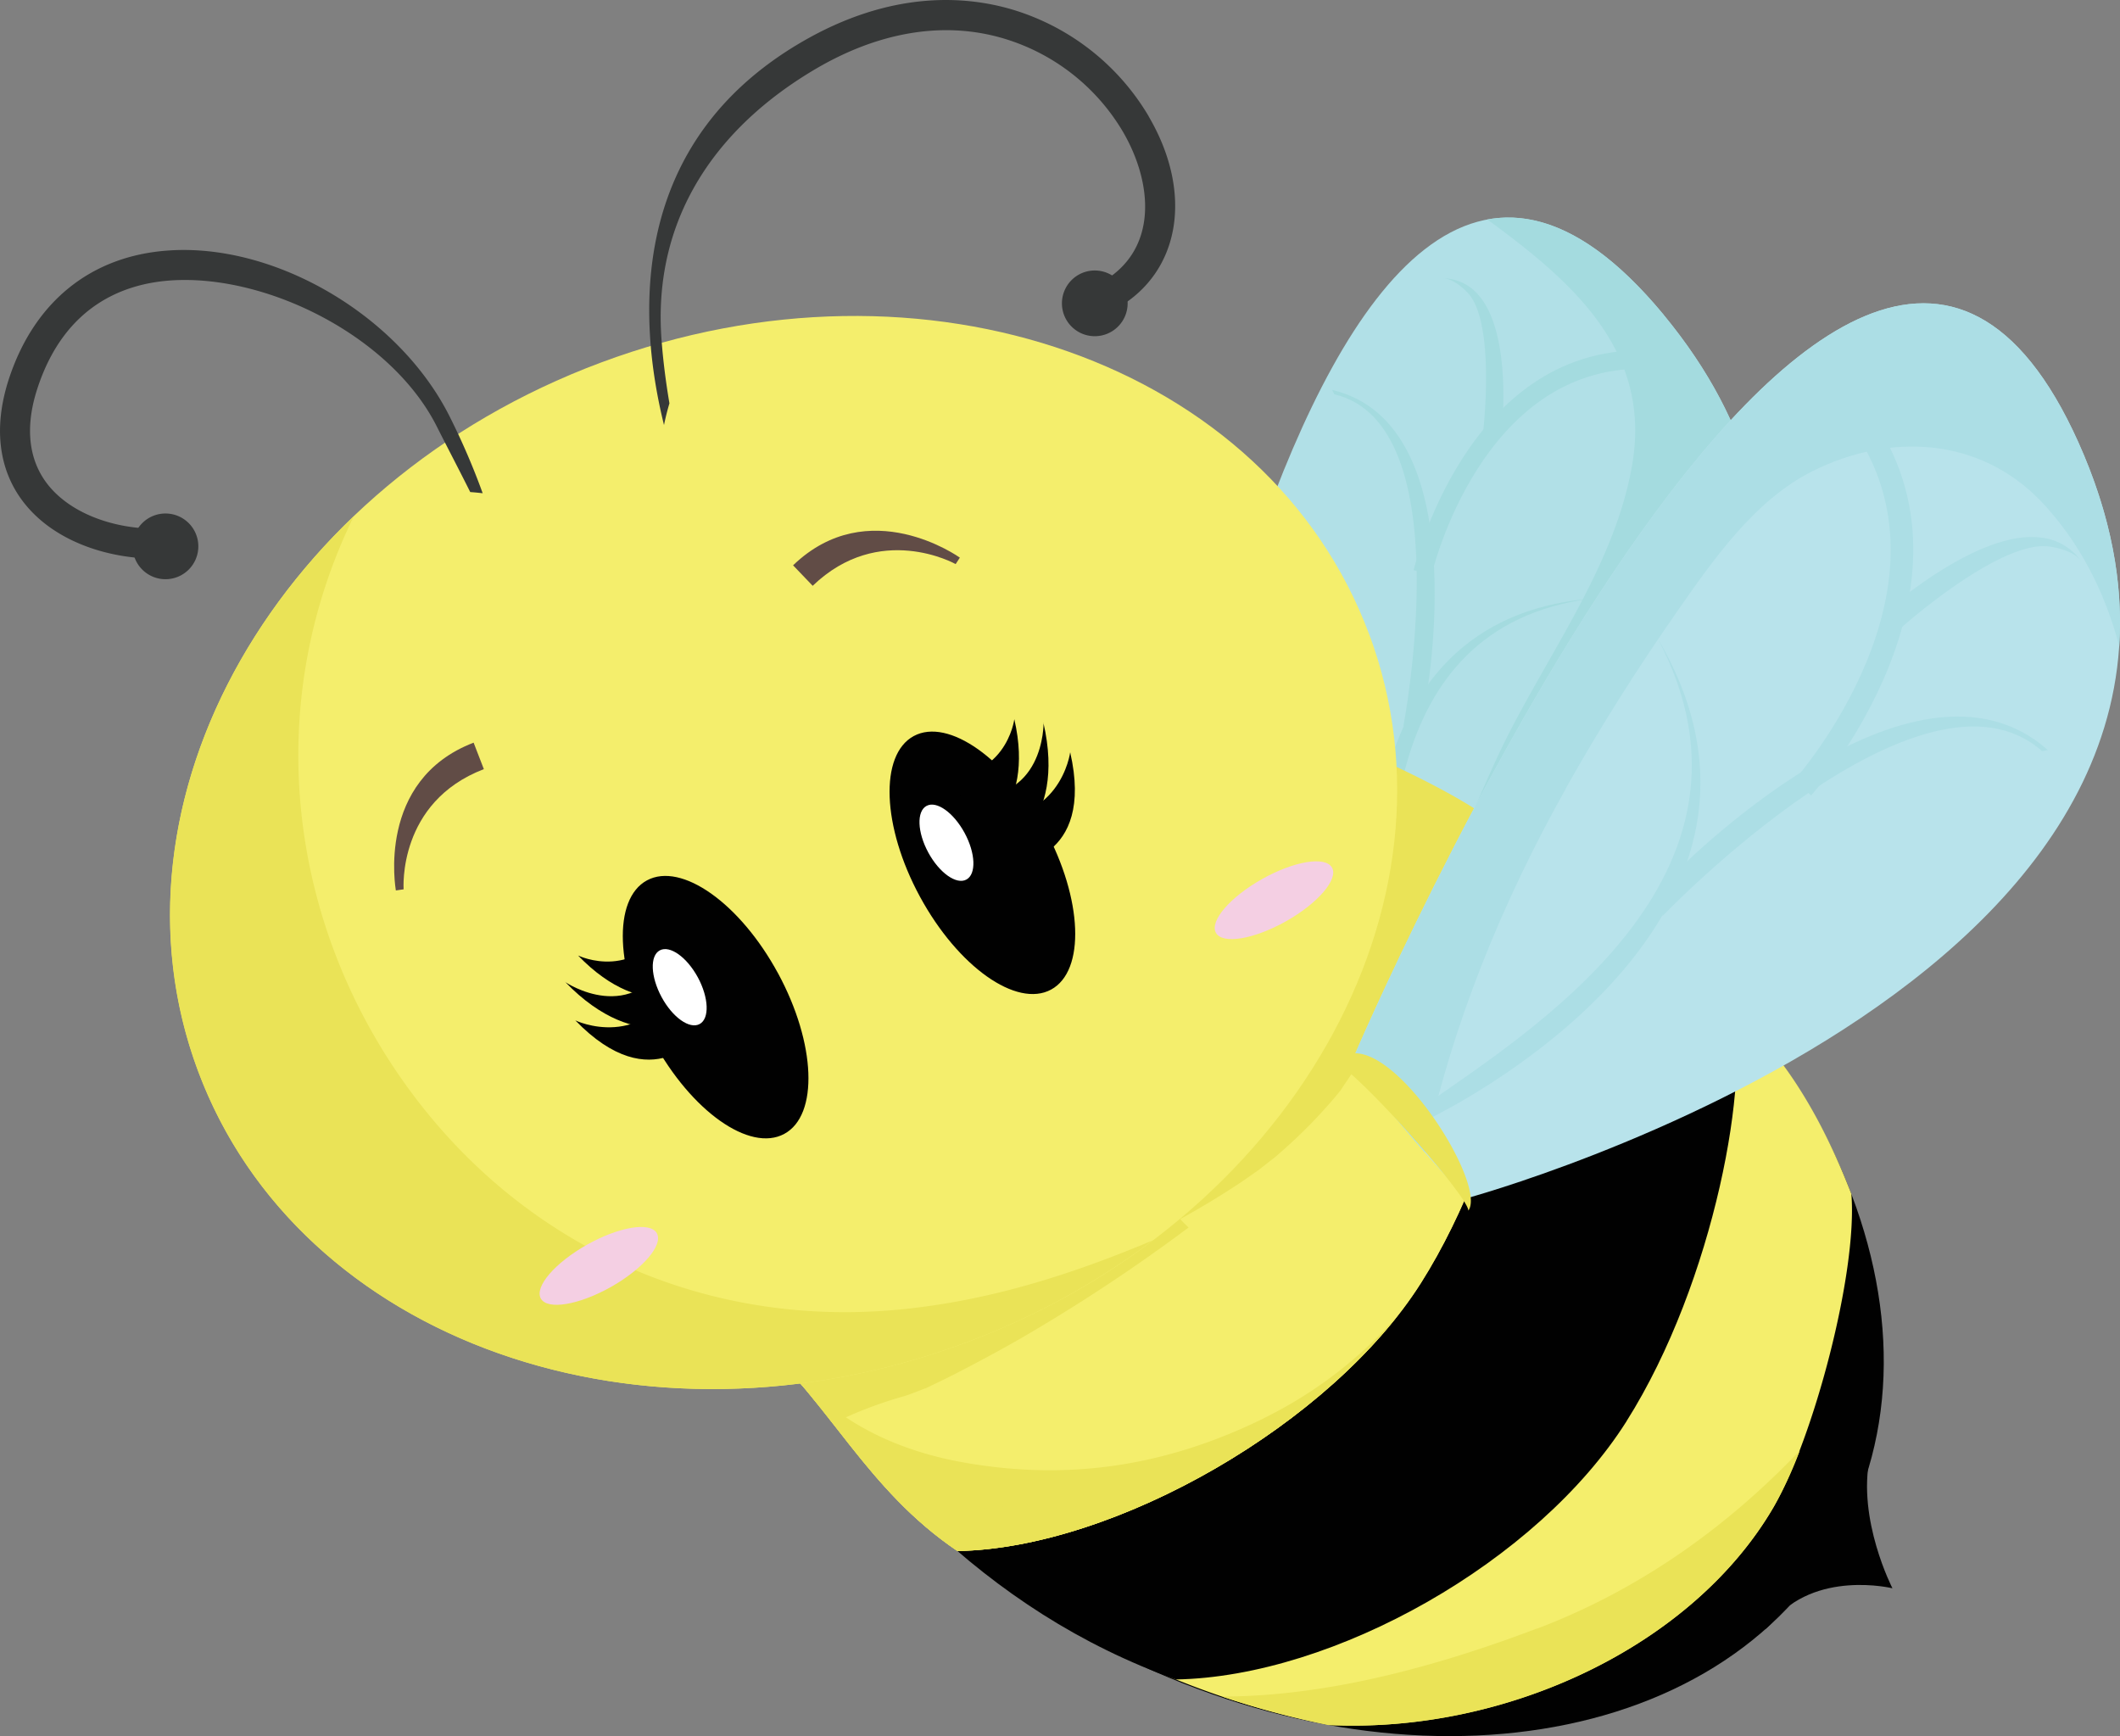 <svg xmlns="http://www.w3.org/2000/svg" viewBox="0 0 488.49 400.01"><rect x="0" y="0" width="488.49" height="400.01" fill="#808080" stroke="none"/><defs><style>.cls-1{fill:#010101;}.cls-2{fill:#b1e0e7;}.cls-3{fill:#a4dbdf;}.cls-4{fill:#f4ee6c;}.cls-5{fill:#eae357;}.cls-6{fill:#614c46;}.cls-7{fill:#b8e3eb;}.cls-8{fill:#acdee5;}.cls-9{fill:#363838;}.cls-10{fill:#f4cfe3;}.cls-11{fill:#fff;}</style></defs><title>Kioka</title><g id="Capa_2" data-name="Capa 2"><g id="Layer_1" data-name="Layer 1"><path class="cls-1" d="M423.09,355.52C393.78,406,314.77,414.83,246.61,375.25S147,262.66,176.3,212.19s108.33-59.31,176.48-19.72,99.63,112.59,70.31,163.06"/><path class="cls-2" d="M259.83,253.14c.26,4,33.55,24.75,33.55,24.75s174.7-102.8,89.94-205.38S259.83,253.14,259.83,253.14"/><path class="cls-3" d="M383.32,72.5c-15-18.13-28.53-24.2-40.67-21.92.5.33,1,.66,1.43,1,19,14,36.46,29.81,32,55.53-4.23,24.53-21.18,45.77-31.4,68.05-6.5,14.18-12.17,28.7-17.51,43.34-.33,4.87-.45,9.76-.34,14.68a14,14,0,0,1-4.69,11.37,37.8,37.8,0,0,1,2.17,4.68,11.58,11.58,0,0,1,.63,2.42c.49,1,1,2,1.55,3.07,46-36.08,117.13-109.2,56.8-182.22"/><path class="cls-4" d="M426.61,275.13c-20.09-51.88-48.48-56.67-92.61-82.3-64.18-37.28-128.38-31.12-157.7,19.36-10.21,17.58-13.42,37.66-10.58,57.94,27.46-26.48,74.33-33,108.06-13.68,27,15.46,38.13,46.11,28.79,75.75-4.52,14.38-12.3,29.19-23.4,39.61a97,97,0,0,1-15.62,11.94,192.85,192.85,0,0,0,42.57,13.7c41.12,2,84-18.29,102.58-50.28,9.16-15.77,19.32-53.9,17.9-72"/><path class="cls-5" d="M354.15,375.21c-22.06,8.36-47.8,15.67-72.57,15.67a213.53,213.53,0,0,0,24.55,6.57c41.12,2,84-18.3,102.58-50.28a93.25,93.25,0,0,0,6-12.94c-17,17.85-37.22,32.16-60.51,41"/><path class="cls-1" d="M374.78,327.47c-20.38,32.25-67.33,58.84-103.83,59.48-22.08-7.88-40.74-20.22-56.88-35.5C168,307.87,147,262.66,176.3,212.19S263.21,151.71,318,183.55c37.68,21.88,66.34-.27,80.94,48.42,4.68,15.54-3.8,63.25-24.17,95.5"/><path class="cls-4" d="M327.43,295.58c-20.38,32.25-70.31,61.14-106.81,61.78-21.15-14.27-29.58-34.56-46.23-48.72-54.81-31.84-74.77-77.87-45.44-128.34s86.9-60.48,141.71-28.64c37.68,21.88,50.7,19.45,80.94,48.42,4.68,15.54-3.79,63.25-24.17,95.5"/><path class="cls-3" d="M317.33,224.75l2.66.06c.1-23.27-4-80.25,46.53-86.87-62.85,5.31-49.19,86.15-49.19,86.81"/><path class="cls-4" d="M327.43,295.58c-20.38,32.25-70.31,61.14-106.81,61.78-21.15-14.27-29.58-34.56-46.23-48.72-54.81-31.84-74.77-77.87-45.44-128.34s86.9-60.48,141.71-28.64c37.68,21.88,50.7,19.45,80.94,48.42,4.68,15.54-3.79,63.25-24.17,95.5"/><path class="cls-5" d="M184.82,319.24c.27-.15.52-.32.8-.45,18.33-8.79,37.36-16,56.15-23.71l4.35-1.83c1.58-.68,3.16-1.36,4.73-2.06,4.29-1.93,8.59-3.89,12.79-6a198.1,198.1,0,0,0,22.17-12.7c1.45-1,2.89-2,4.31-3,.82-.65,3-2.37,3.33-2.6a118.87,118.87,0,0,0,10.06-9.51c1.58-1.72,3.17-3.43,4.64-5.25l.76-.93c.22-.34.5-.77.91-1.38a109.15,109.15,0,0,0,7.54-12.66C321.87,228,331,222.41,333.18,211c1.76-9.35,8.27-13.51,9.4-22.86-17.84-12.13-44-20.29-71.92-36.47-54.81-31.84-112.4-21.84-141.71,28.64s-9.37,96.51,45.44,128.34a93.6,93.6,0,0,1,10.42,10.6"/><path class="cls-4" d="M350.85,231.94c2.39-13.82,2.67-25.51.75-31.85l-1.74-1.63a145.71,145.71,0,0,1,1,33.49"/><path class="cls-4" d="M144.27,286.46c.66-1,1.33-1.91,2-2.83.06-.2.14-.4.2-.59,3.8-12.42,15.81-20.53,28.55-18.79,2-.4,4.17-.72,6.58-1a18.61,18.61,0,0,1,10.17,1.86,24.24,24.24,0,0,1,6.93-1.08c12.92,0,21.32,8.43,24.62,19.48.73.35,1.77.78,2.36,1a61.06,61.06,0,0,0,7.84,2c.56.1,1.81.25,2.75.35l1.42.12a88.08,88.08,0,0,0,10.38.07c.52,0,1.28-.12,2-.21l.79-.17c2.4-.58,4.8-1.16,7.14-1.93.49-.16,6.6-2.58,3.77-1.22a79.9,79.9,0,0,0,9.25-4.92c1.35-.86,2.68-1.74,4-2.65.5-.47,3-2.51,3.34-2.83,1.62-1.53,3.24-3.06,4.74-4.73.44-.49,3.79-4.67,2.66-3a84.78,84.78,0,0,0,6.16-9.82c.85-1.62,1.67-3.25,2.44-4.9l.45-1.17a99.65,99.65,0,0,0,3.79-13.07c.31-1.5.6-3,.87-4.51,0-.61.37-4,.4-4.57a108.27,108.27,0,0,0-.09-14.08c0-.58-.75-5.63-.52-4.59-.16-.91-.31-1.82-.5-2.72-2.61-13.61,3.47-27.38,17.3-31.66-12.36-6.24-25.41-11-45.41-22.62-54.81-31.84-112.4-21.84-141.71,28.64C105.88,220,113.34,257,144.27,286.46"/><path class="cls-5" d="M291.19,326.79c-22.44,11-45,14.54-69.61,10.08-13-2.37-24.61-7.51-33.28-15.51-.36.26-.72.51-1.09.76,9.72,11.88,18.34,25.08,33.4,35.24,33.66-.59,78.74-25.21,101.53-54.34a99,99,0,0,1-31,23.77"/><path class="cls-5" d="M266.14,256.61a17.92,17.92,0,0,1,.77-3.11,27.36,27.36,0,0,1,7.17-11.66c-.21-12.74,4.94-26.31,10.43-37.15,4.17-8.22,9.21-15.73,16.86-21.08.46-.32.93-.6,1.39-.9a120.63,120.63,0,0,1,4.53-12.64c-10-4.61-21.26-9.49-36.63-18.42-54.81-31.84-112.4-21.84-141.71,28.64s-9.37,96.51,45.44,128.34c6.72,5.71,12.1,12.42,17.51,19.34a95.91,95.91,0,0,1,16.5-6.31C210,321.19,214,319.5,213,320c2.34-1.1,4.67-2.23,7-3.41,6.41-3.3,12.76-6.72,18.95-10.43a396.77,396.77,0,0,0,34.93-23.35c-7.25-6.52-9.75-16.41-7.69-26.2"/><path class="cls-5" d="M287.93,331c-23.49,10.89-53.67,19.95-80.51,15.27a86.52,86.52,0,0,0,13.2,11c24.95-.44,56.17-14.08,79.95-33-4.12,2.41-8.34,4.65-12.64,6.65"/><path class="cls-4" d="M315.49,146.12c23.24,62.35-18.33,135.41-92.85,163.19s-153.78-.24-177-62.59S63.95,111.32,138.47,83.53s153.77.24,177,62.58"/><path class="cls-5" d="M206.56,301.78c-44.14,4-85.07-14.34-111.51-49.71C66,213.19,60.28,162.3,81.53,118.94c-36.57,35-52.24,84-35.92,127.78,23.24,62.34,102.49,90.37,177,62.59a169.19,169.19,0,0,0,43-23.52c-19.05,8-38.12,14.07-59.07,16"/><path class="cls-6" d="M91.21,205.16c0-.2-4.64-25.4,17.92-34.05l2.36,6.1C91.6,184.83,93,204.73,93,204.9Z"/><path class="cls-1" d="M408.32,373.73c-9.88,12.17,24.45-47.22,22.54-38-3,14.33,5.2,30.21,5.2,30.21s-17.86-4.37-27.74,7.8"/><path class="cls-7" d="M312,243.37c-.81,3.93,25.8,32.75,25.8,32.75S533.44,223.26,478.88,101.9,312,243.37,312,243.37"/><path class="cls-8" d="M360.73,181.76c7.8-13.91,16.32-27.39,25.44-40.48,8.31-11.93,18-26,31.43-32.7,17.66-8.86,38.44-8,52.77,7,8.81,9.26,14.69,20.94,17.94,33.28.94-14.34-1.79-30-9.42-47C424.32-19.46,312,243.37,312,243.37c-.48,2.34,8.78,13.53,16.34,22.18,6.16-29.38,17.78-57.66,32.43-83.8"/><path class="cls-8" d="M330.18,257.33l-1.93-2.61c23.11-16.47,82.76-52.46,53.81-107.46,38.92,66.35-51.23,109.6-51.89,110.07"/><path class="cls-8" d="M383.06,211l1.19-8.19c2.29-2.37,56.42-57.63,87.62-30l-1.34.25c-27.52-24.34-86.94,37.44-87.46,38"/><path class="cls-8" d="M417.29,183.26l-3.86-3.47c.4-.45,39.66-44.94,12.87-81.89l4.2-3c29.27,40.37-12.78,87.94-13.21,88.41"/><path class="cls-8" d="M437.89,144.82l-3.45-3.88c.85-.76,21.07-18.59,35.42-17.13a13.21,13.21,0,0,1,9.62,5.37c-1.48-2-5.07-3-7.63-3.3-10.08-1-28.63,14.19-34,18.94"/><path class="cls-9" d="M39.13,64.63c22.11-1.62,51,12.76,61.51,33.62,2.62,5.18,5.27,10.23,7.71,15.12,1,.07,1.91.16,2.87.27a162,162,0,0,0-7.69-17.83c-11.7-23.17-40.21-39.9-64.9-38.08C21,59,8,69.44,2.13,87.06c-4.52,13.59-1.78,25.37,7.71,33.17C17,126.1,27.35,129,37.43,128.69c6.55-.21,2.23-6.47-4.7-7s-13.7-2.85-18.49-6.79C7,109,5.09,100.08,8.7,89.25c6.31-19,20-23.85,30.43-24.62"/><path class="cls-9" d="M264.67,26.77A54.78,54.78,0,0,0,233.36,2.23C222.52-1,205.25-2.33,184.56,9.78,144.92,33,146.81,72.88,153,97.93q.52-2.55,1.25-5c-.79-4.68-1.45-9.65-1.82-14.66-2.1-28,12.68-49,35.65-62.47,14.68-8.59,29.66-11,43.33-6.89a47.77,47.77,0,0,1,27.31,21.4c6.91,11.82,8.18,27.08-4.58,34.55-10.34,6.05-9.13,13.37,3.5,6,14.39-8.42,17.3-26.52,7.06-44"/><path class="cls-9" d="M45.7,125.89a7.57,7.57,0,1,1-7.57-7.58,7.57,7.57,0,0,1,7.57,7.58"/><path class="cls-9" d="M259.83,69.89a7.57,7.57,0,1,1-7.58-7.57,7.58,7.58,0,0,1,7.58,7.57"/><path class="cls-5" d="M338.34,278.93c4.37-6.1-17.19-40.18-28.17-35.89a19.36,19.36,0,0,0-3.09,1.56c3.88.19,31.16,30.79,31.26,34.32"/><path class="cls-3" d="M323.36,167.41l4.93-4.67c.5-2.65,11.92-65-21.32-72.9l.47,1c29.32,6.92,16,75.94,15.92,76.55"/><path class="cls-3" d="M325.74,131.37l4.16.94c.1-.48,11.35-47.82,48.77-47.34l.06-4.26c-40.88-.51-52.86,50.15-53,50.66"/><path class="cls-3" d="M341.76,99.38l4.23.48c.1-.93,2.49-22.9-5.28-31.83a10.82,10.82,0,0,0-8.15-3.91c2,.06,4.44,2,5.82,3.55,5.47,6.26,4,25.89,3.38,31.71"/><path class="cls-10" d="M151.35,284.15c1.52,2.69-3.24,8.24-10.62,12.39s-14.59,5.34-16.11,2.65,3.24-8.24,10.63-12.4,14.59-5.34,16.11-2.65"/><path class="cls-10" d="M306.92,199.89c1.51,2.69-3.25,8.24-10.63,12.39s-14.59,5.34-16.11,2.65,3.24-8.24,10.62-12.39,14.6-5.34,16.11-2.65"/><path class="cls-1" d="M179.28,224.25c8.74,16.14,9.39,32.7,1.43,37S159.24,256,150.5,239.84s-9.37-32.7-1.43-37,21.47,5.29,30.21,21.42"/><path class="cls-1" d="M133.2,220.15s13.79,6.7,21.8-9.25,6.46,16.68,6.46,16.68-12.69,8.72-28.27-7.44"/><path class="cls-1" d="M130.19,226.24S146,237,154.68,219.61,161,234.33,161,234.33s-13.81,9.49-30.77-8.09"/><path class="cls-1" d="M132.54,235.09s15.85,7.69,25.05-10.62S161.52,238,161.52,238s-11.07,15.61-29-2.95"/><path class="cls-11" d="M160.8,225.19c2.53,4.69,2.72,9.5.41,10.75s-6.24-1.53-8.77-6.22-2.73-9.5-.42-10.75,6.24,1.54,8.78,6.22"/><path class="cls-1" d="M240.76,191c8.73,16.13,9.37,32.7,1.43,37s-21.47-5.28-30.22-21.41-9.37-32.7-1.43-37S232,174.83,240.76,191"/><path class="cls-1" d="M233.72,165.71s-1.93,15.21-19.66,13.21,10.43,14.53,10.43,14.53,14.24-5.86,9.23-27.74"/><path class="cls-1" d="M240.46,166.51s.36,19.06-18.94,16.89,8.9,13.3,8.9,13.3,15.49-6.38,10-30.19"/><path class="cls-1" d="M246.59,173.33S244.37,190.79,224,188.5s9.23,10.7,9.23,10.7,19.12-.74,13.36-25.88"/><path class="cls-11" d="M222.26,191.9c2.54,4.69,2.72,9.5.42,10.75s-6.24-1.54-8.78-6.22-2.73-9.5-.41-10.75,6.23,1.54,8.77,6.22"/><path class="cls-6" d="M221.17,128.48c-.17-.11-21-15-38.43,1.77l4.52,4.72c15.35-14.77,32.79-5.1,32.94-5Z"/></g></g></svg>